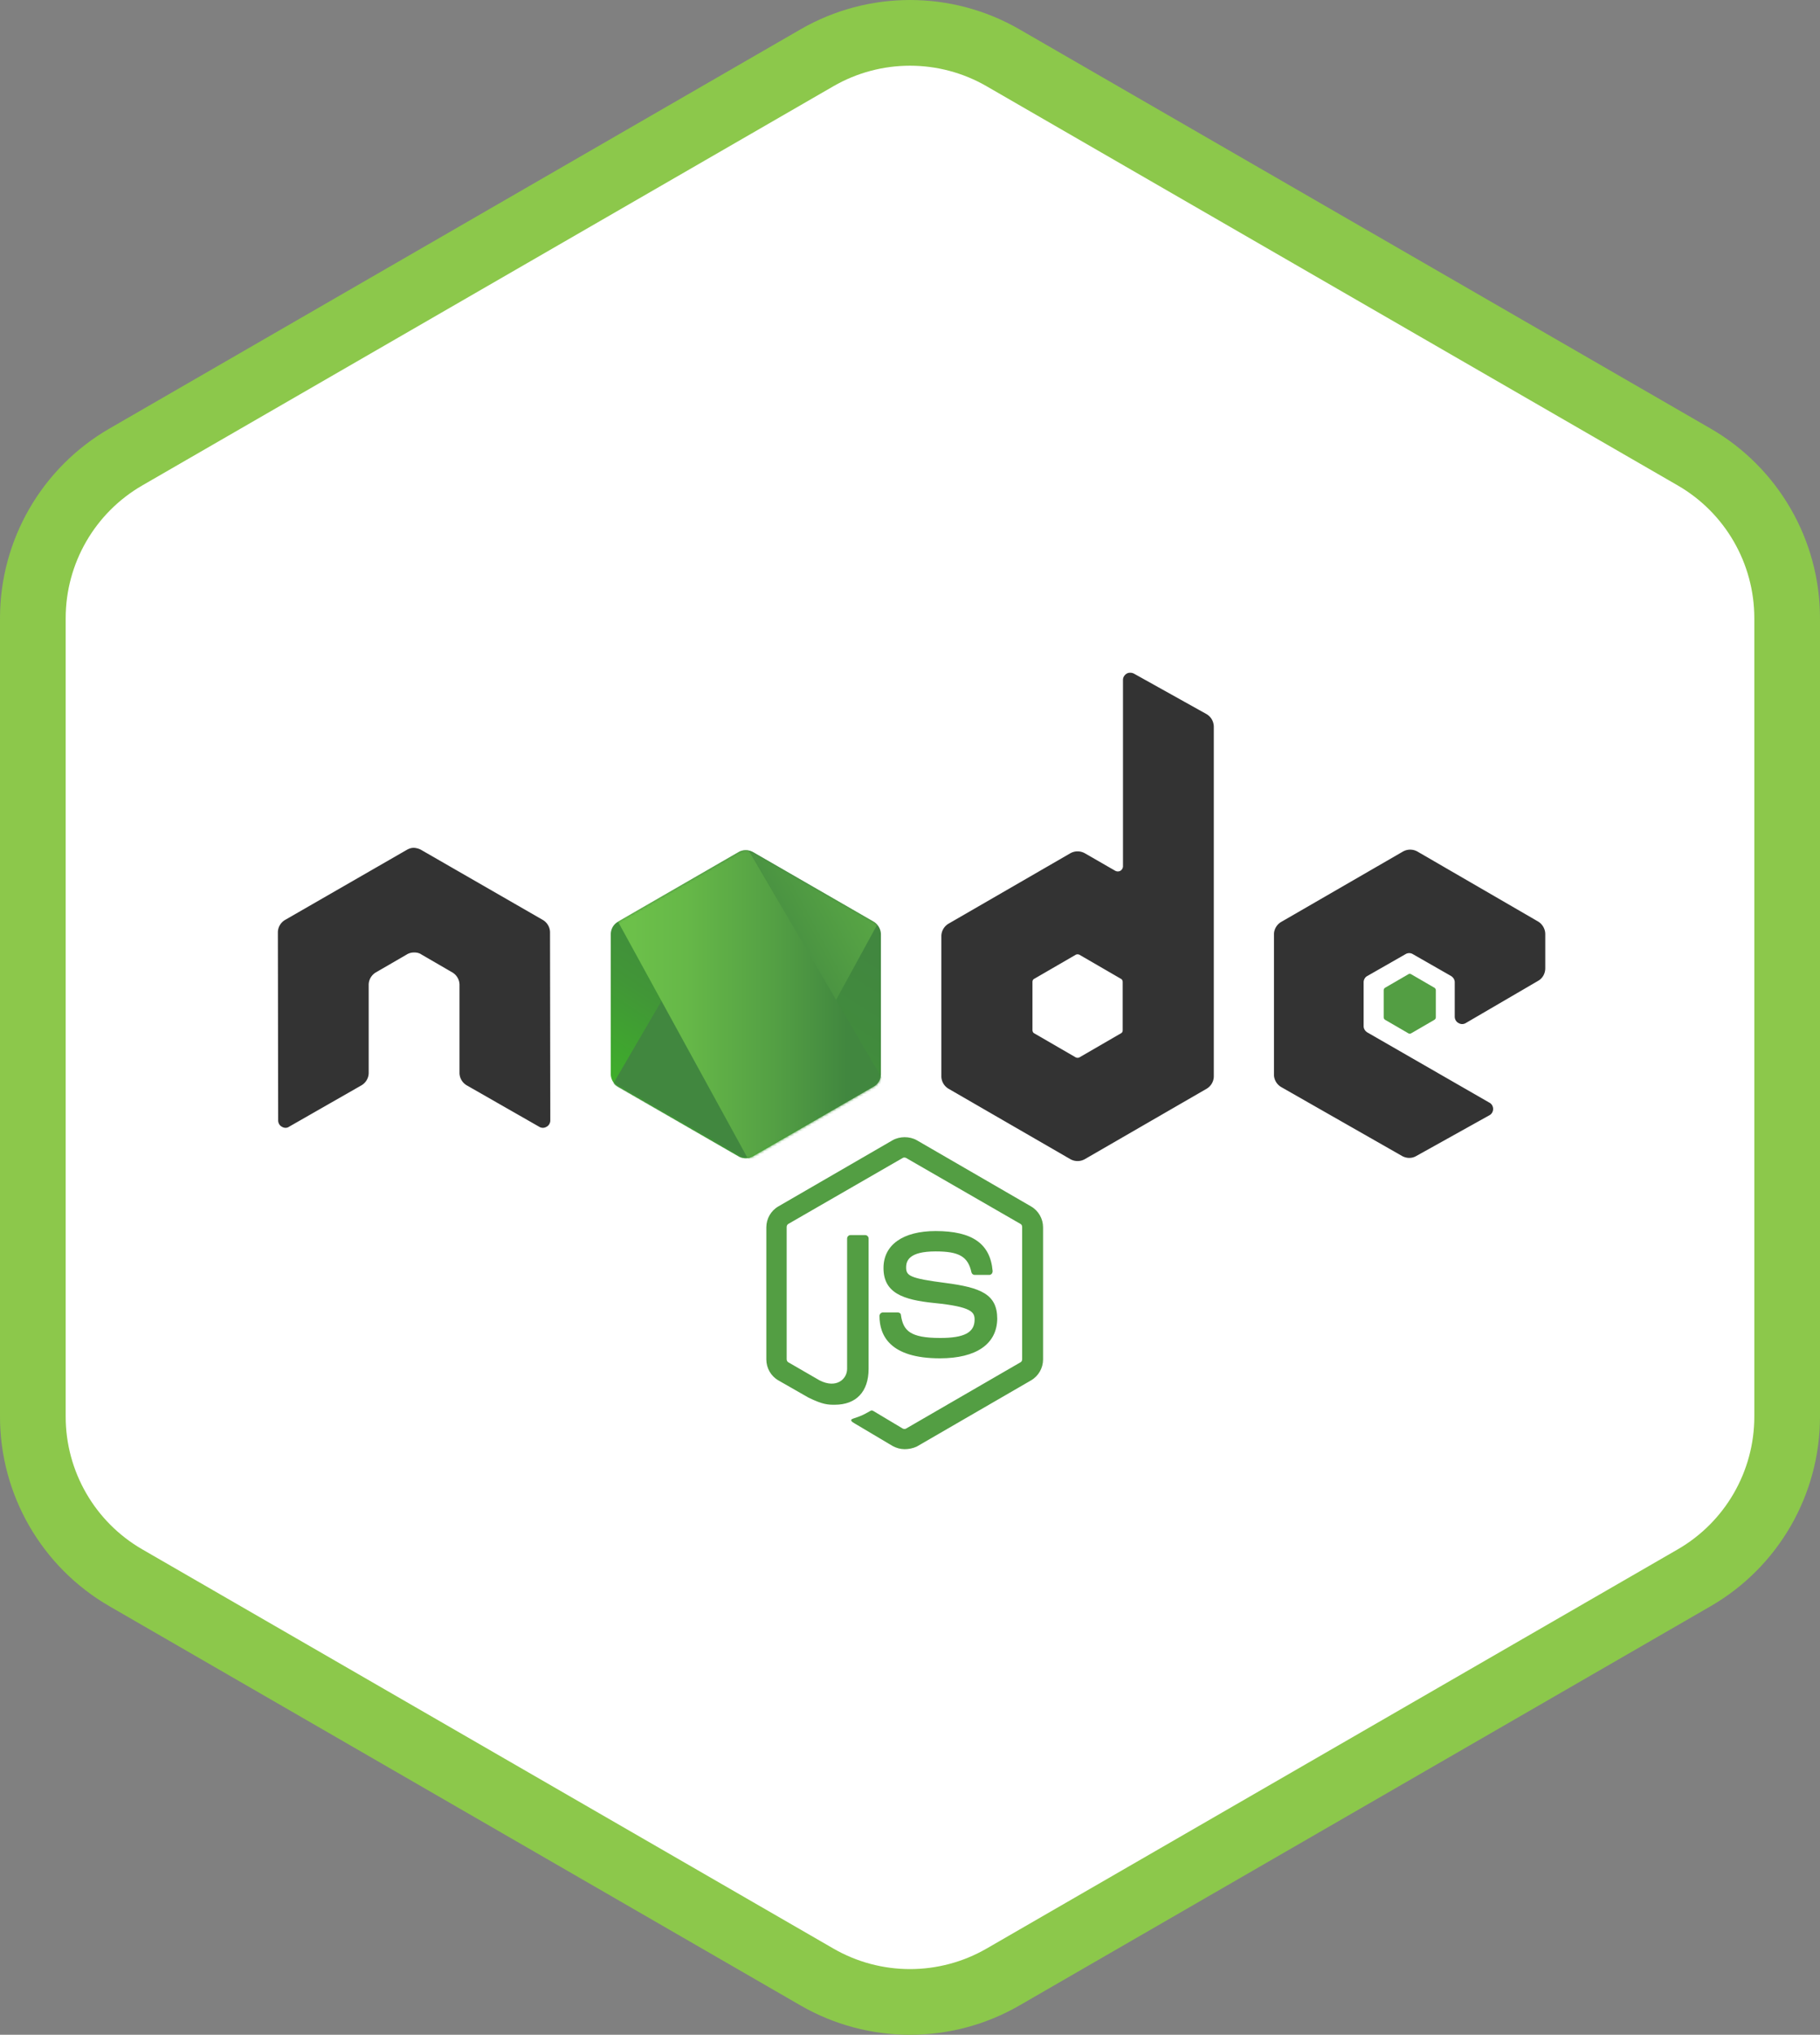<?xml version="1.0" encoding="utf-8"?>
<svg viewBox="809.863 -999.424 85.907 95.999" xmlns="http://www.w3.org/2000/svg">
  <rect x="809.863" y="-999.424" width="85.907" height="95.999" fill="#808080" stroke="none"/>
  <defs>
    <linearGradient x1="68.188%" y1="17.487%" x2="27.823%" y2="89.755%" id="b">
      <stop stop-color="#41873F" offset="0"/>
      <stop stop-color="#418B3D" offset="0.329"/>
      <stop stop-color="#419637" offset="0.635"/>
      <stop stop-color="#3FA92D" offset="0.932"/>
      <stop stop-color="#3FAE2A" offset="1"/>
    </linearGradient>
    <linearGradient x1="43.277%" y1="55.169%" x2="159.245%" y2="-18.306%" id="d">
      <stop stop-color="#41873F" offset="0.138"/>
      <stop stop-color="#54A044" offset="0.403"/>
      <stop stop-color="#66B848" offset="0.714"/>
      <stop stop-color="#6CC04A" offset="0.908"/>
    </linearGradient>
    <linearGradient x1="-4413.77%" y1="13.43%" x2="5327.93%" y2="13.43%" id="e">
      <stop stop-color="#6CC04A" offset="0.092"/>
      <stop stop-color="#66B848" offset="0.286"/>
      <stop stop-color="#54A044" offset="0.597"/>
      <stop stop-color="#41873F" offset="0.862"/>
    </linearGradient>
    <linearGradient x1="-4.389%" y1="49.997%" x2="101.499%" y2="49.997%" id="f">
      <stop stop-color="#6CC04A" offset="0.092"/>
      <stop stop-color="#66B848" offset="0.286"/>
      <stop stop-color="#54A044" offset="0.597"/>
      <stop stop-color="#41873F" offset="0.862"/>
    </linearGradient>
    <linearGradient x1="-9713.77%" y1="36.21%" x2="27.93%" y2="36.21%" id="g">
      <stop stop-color="#6CC04A" offset="0.092"/>
      <stop stop-color="#66B848" offset="0.286"/>
      <stop stop-color="#54A044" offset="0.597"/>
      <stop stop-color="#41873F" offset="0.862"/>
    </linearGradient>
    <linearGradient x1="-103.861%" y1="50.275%" x2="100.797%" y2="50.275%" id="h">
      <stop stop-color="#6CC04A" offset="0.092"/>
      <stop stop-color="#66B848" offset="0.286"/>
      <stop stop-color="#54A044" offset="0.597"/>
      <stop stop-color="#41873F" offset="0.862"/>
    </linearGradient>
    <linearGradient x1="130.613%" y1="-211.069%" x2="4.393%" y2="201.605%" id="i">
      <stop stop-color="#41873F" offset="0"/>
      <stop stop-color="#418B3D" offset="0.329"/>
      <stop stop-color="#419637" offset="0.635"/>
      <stop stop-color="#3FA92D" offset="0.932"/>
      <stop stop-color="#3FAE2A" offset="1"/>
    </linearGradient>
  </defs>
  <g transform="matrix(1, 0, 0, 1, 299.925, 24.919)">
    <g transform="matrix(1, 0, 0, 1, 34.894, -1173.072)">
      <path d="M 514.458 150.667 C 516.933 149.238 519.983 149.238 522.458 150.667 L 556.027 170.049 C 558.502 171.478 560.027 174.119 560.027 176.977 L 560.027 215.739 C 560.027 218.597 558.502 221.238 556.027 222.667 L 522.458 242.049 C 519.983 243.478 516.933 243.478 514.458 242.049 L 480.889 222.667 C 478.414 221.238 476.889 218.597 476.889 215.739 L 476.889 176.977 C 476.889 174.119 478.414 171.478 480.889 170.049 L 514.458 150.667 Z" fill="white" style=""/>
    </g>
    <path fill-rule="evenodd" clip-rule="evenodd" d="M 589.129 -1001.441 L 556.508 -1020.274 C 554.27 -1021.566 551.513 -1021.566 549.275 -1020.274 L 516.655 -1001.441 C 514.417 -1000.148 513.038 -997.761 513.038 -995.176 L 513.038 -957.509 C 513.038 -954.925 514.417 -952.537 516.655 -951.245 L 549.275 -932.412 C 551.513 -931.12 554.27 -931.12 556.508 -932.412 L 589.129 -951.245 C 591.367 -952.537 592.745 -954.925 592.745 -957.509 L 592.745 -995.176 C 592.745 -997.761 591.367 -1000.148 589.129 -1001.441 Z M 558.058 -1022.959 C 554.861 -1024.804 550.922 -1024.804 547.725 -1022.959 L 515.105 -1004.125 C 511.908 -1002.279 509.938 -998.868 509.938 -995.176 L 509.938 -957.509 C 509.938 -953.818 511.908 -950.407 515.105 -948.561 L 547.725 -929.727 C 550.922 -927.882 554.861 -927.882 558.058 -929.727 L 590.679 -948.561 C 593.876 -950.407 595.845 -953.818 595.845 -957.509 L 595.845 -995.176 C 595.845 -998.868 593.876 -1002.279 590.679 -1004.125 L 558.058 -1022.959 Z" style="fill: rgb(140, 200, 75);"/>
    <g fill="#8CC84B" transform="matrix(0.192, 0, 0, 0.192, 528.29, -1003.468)"/>
  </g>
  <g fill="none" transform="matrix(0.117, 0, 0, 0.117, 822.952, -967.685)">
    <path d="M253.11 313.094c-1.733 0-3.351-.462-4.854-1.271l-15.371-9.13c-2.312-1.272-1.156-1.734-.462-1.965 3.12-1.04 3.698-1.272 6.934-3.12.347-.232.81-.116 1.156.115l11.789 7.05c.462.231 1.04.231 1.386 0l46.115-26.698c.462-.231.694-.694.694-1.271v-53.28c0-.579-.232-1.04-.694-1.272l-46.115-26.582c-.462-.232-1.04-.232-1.386 0l-46.115 26.582c-.462.231-.694.809-.694 1.271v53.28c0 .463.232 1.04.694 1.272l12.598 7.281c6.819 3.467 11.095-.578 11.095-4.623v-52.587c0-.693.578-1.387 1.387-1.387h5.894c.694 0 1.387.578 1.387 1.387v52.587c0 9.13-4.97 14.447-13.638 14.447-2.658 0-4.738 0-10.633-2.89l-12.135-6.934c-3.005-1.733-4.854-4.97-4.854-8.437v-53.28c0-3.467 1.849-6.704 4.854-8.437l46.114-26.698c2.89-1.618 6.82-1.618 9.709 0l46.114 26.698c3.005 1.733 4.855 4.97 4.855 8.437v53.28c0 3.467-1.85 6.704-4.855 8.437l-46.114 26.698c-1.503.694-3.236 1.04-4.854 1.04zm14.216-36.637c-20.225 0-24.386-9.246-24.386-17.105 0-.694.578-1.387 1.387-1.387h6.01c.693 0 1.271.462 1.271 1.156.925 6.125 3.583 9.13 15.834 9.13 9.708 0 13.87-2.196 13.87-7.397 0-3.005-1.157-5.2-16.297-6.703-12.598-1.272-20.457-4.045-20.457-14.1 0-9.362 7.86-14.91 21.035-14.91 14.793 0 22.075 5.086 23 16.18 0 .348-.116.694-.347 1.041-.232.231-.578.462-.925.462h-6.01c-.578 0-1.156-.462-1.271-1.04-1.387-6.356-4.97-8.437-14.447-8.437-10.633 0-11.905 3.699-11.905 6.472 0 3.352 1.503 4.392 15.834 6.241 14.216 1.85 20.92 4.508 20.92 14.447-.116 10.171-8.437 15.95-23.116 15.95z" fill="#539E43"/>
    <path d="M110.028 104.712c0-2.08-1.156-4.046-3.005-5.086l-49.004-28.2c-.81-.463-1.734-.694-2.658-.81h-.463c-.924 0-1.849.347-2.658.81l-49.004 28.2c-1.85 1.04-3.005 3.005-3.005 5.086l.116 75.817c0 1.04.578 2.08 1.502 2.543.925.578 2.08.578 2.89 0l29.125-16.643c1.849-1.04 3.005-3.005 3.005-5.085v-35.482c0-2.08 1.155-4.045 3.005-5.085l12.366-7.166c.925-.578 1.965-.81 3.005-.81 1.04 0 2.08.232 2.89.81l12.366 7.166c1.85 1.04 3.005 3.004 3.005 5.085v35.482c0 2.08 1.156 4.045 3.005 5.085l29.125 16.643c.925.578 2.08.578 3.005 0 .925-.463 1.503-1.503 1.503-2.543l-.116-75.817zM345.571.347c-.924-.463-2.08-.463-2.89 0-.924.578-1.502 1.502-1.502 2.542v75.125c0 .693-.346 1.386-1.04 1.849-.693.346-1.387.346-2.08 0l-12.251-7.05a5.957 5.957 0 0 0-5.895 0l-49.004 28.316c-1.849 1.04-3.005 3.005-3.005 5.085v56.516c0 2.08 1.156 4.046 3.005 5.086l49.004 28.316a5.957 5.957 0 0 0 5.895 0l49.004-28.316c1.849-1.04 3.005-3.005 3.005-5.086V21.844c0-2.196-1.156-4.16-3.005-5.201L345.572.347zm-4.507 143.776c0 .578-.231 1.04-.694 1.271l-16.758 9.708a1.714 1.714 0 0 1-1.503 0l-16.758-9.708c-.463-.231-.694-.809-.694-1.271v-19.417c0-.578.231-1.04.694-1.271l16.758-9.709a1.714 1.714 0 0 1 1.503 0l16.758 9.709c.463.23.694.809.694 1.271v19.417zM508.648 124.244c1.85-1.04 2.89-3.005 2.89-5.086v-13.753c0-2.08-1.156-4.045-2.89-5.085l-48.657-28.2a5.957 5.957 0 0 0-5.894 0l-49.004 28.315c-1.85 1.04-3.005 3.005-3.005 5.086v56.516c0 2.08 1.155 4.045 3.005 5.085l48.657 27.738c1.85 1.04 4.045 1.04 5.779 0L489 178.45c.925-.463 1.503-1.503 1.503-2.543 0-1.04-.578-2.08-1.503-2.543l-49.235-28.316c-.924-.577-1.502-1.502-1.502-2.542v-17.683c0-1.04.578-2.08 1.502-2.543l15.372-8.784a2.821 2.821 0 0 1 3.005 0l15.371 8.784c.925.578 1.503 1.502 1.503 2.543v13.869c0 1.04.578 2.08 1.502 2.542.925.578 2.08.578 3.005 0l29.125-16.99z" fill="#333"/>
    <path d="M456.293 121.586a1.05 1.05 0 0 1 1.155 0l9.362 5.432c.347.23.578.577.578 1.04v10.864c0 .462-.231.809-.578 1.04l-9.362 5.432a1.05 1.05 0 0 1-1.155 0l-9.362-5.432c-.347-.231-.578-.578-.578-1.04v-10.864c0-.463.231-.81.578-1.04l9.362-5.432z" fill="#539E43"/>
    <g transform="translate(134.068 70.501)">
      <mask id="c" fill="#fff">
        <path d="M57.903 1.85a5.957 5.957 0 0 0-5.894 0L3.352 29.933c-1.85 1.04-2.89 3.005-2.89 5.085v56.286c0 2.08 1.156 4.045 2.89 5.085l48.657 28.085a5.957 5.957 0 0 0 5.894 0l48.658-28.085c1.849-1.04 2.89-3.005 2.89-5.085V35.019c0-2.08-1.157-4.045-2.89-5.085L57.903 1.85z"/>
      </mask>
      <path d="M57.903 1.85a5.957 5.957 0 0 0-5.894 0L3.352 29.933c-1.85 1.04-2.89 3.005-2.89 5.085v56.286c0 2.08 1.156 4.045 2.89 5.085l48.657 28.085a5.957 5.957 0 0 0 5.894 0l48.658-28.085c1.849-1.04 2.89-3.005 2.89-5.085V35.019c0-2.08-1.157-4.045-2.89-5.085L57.903 1.85z" fill="url(#b)"/>
      <g mask="url(#c)">
        <path d="M51.893 1.85L3.121 29.933C1.27 30.974 0 32.94 0 35.02v56.286c0 1.387.578 2.658 1.502 3.698L56.285 1.156c-1.387-.231-3.005-.116-4.392.693zM56.632 125.053c.462-.116.925-.347 1.387-.578l48.773-28.085c1.85-1.04 3.005-3.005 3.005-5.085V35.019c0-1.502-.694-3.005-1.734-4.045l-51.43 94.079z"/>
        <path d="M106.676 29.934L57.788 1.85a8.025 8.025 0 0 0-1.503-.578L1.502 95.12a6.082 6.082 0 0 0 1.619 1.387l48.888 28.085c1.387.809 3.005 1.04 4.507.577l51.432-94.078c-.347-.462-.81-.81-1.272-1.156z" fill="url(#d)"/>
      </g>
      <g mask="url(#c)">
        <path d="M109.797 91.305V35.019c0-2.08-1.271-4.045-3.12-5.085L57.786 1.85a5.106 5.106 0 0 0-1.848-.693l53.511 91.42c.231-.347.347-.809.347-1.271zM3.12 29.934C1.272 30.974 0 32.94 0 35.02v56.286c0 2.08 1.387 4.045 3.12 5.085l48.889 28.085c1.156.693 2.427.925 3.814.693L3.467 29.818l-.346.116z"/>
        <path fill="url(#e)" fill-rule="evenodd" d="M50.391.809l-.693.347h.924l-.231-.347z" transform="translate(0 -9.246)"/>
        <path d="M106.792 105.636c1.387-.809 2.427-2.196 2.89-3.698L56.053 10.402c-1.387-.231-2.89-.116-4.16.693L3.351 39.065l52.355 95.465a8.057 8.057 0 0 0 2.196-.693l48.889-28.2z" fill="url(#f)" fill-rule="evenodd" transform="translate(0 -9.246)"/>
        <path fill="url(#g)" fill-rule="evenodd" d="M111.3 104.712l-.347-.578v.809l.346-.231z" transform="translate(0 -9.246)"/>
        <path d="M106.792 105.636l-48.773 28.085a6.973 6.973 0 0 1-2.196.693l.925 1.734 54.089-31.32v-.694l-1.387-2.312c-.231 1.618-1.271 3.005-2.658 3.814z" fill="url(#h)" fill-rule="evenodd" transform="translate(0 -9.246)"/>
        <path d="M106.792 105.636l-48.773 28.085a6.973 6.973 0 0 1-2.196.693l.925 1.734 54.089-31.32v-.694l-1.387-2.312c-.231 1.618-1.271 3.005-2.658 3.814z" fill="url(#i)" fill-rule="evenodd" transform="translate(0 -9.246)"/>
      </g>
    </g>
  </g>
</svg>